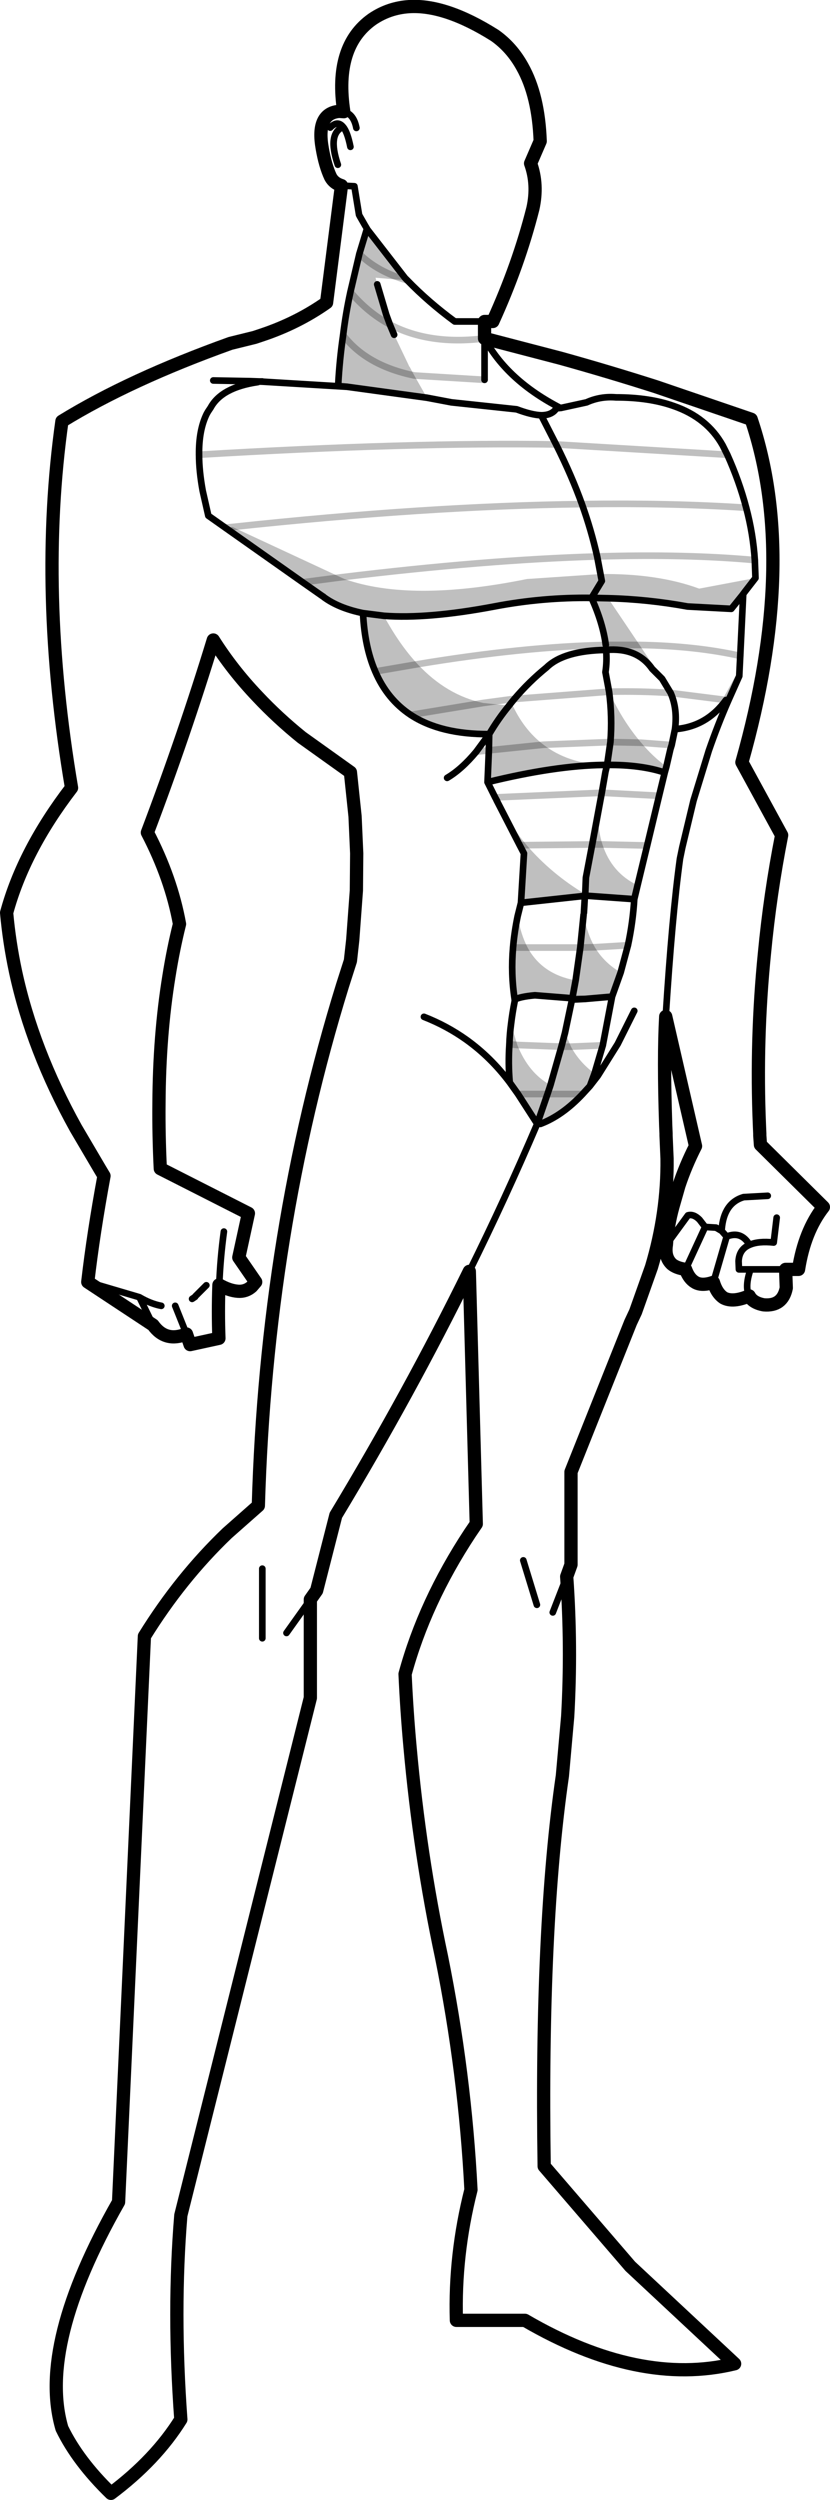 <?xml version="1.0" encoding="UTF-8" standalone="no"?>
<svg xmlns:xlink="http://www.w3.org/1999/xlink" height="377.15px" width="125.3px" xmlns="http://www.w3.org/2000/svg">
  <g transform="matrix(1.0, 0.0, 0.0, 1.0, -136.95, -88.95)">
    <path d="M196.45 139.45 L198.65 144.05 198.7 144.2 198.8 144.3 199.25 145.15 199.5 145.6 Q192.25 144.1 188.75 139.5 192.25 144.1 199.5 145.6 L201.4 148.95 189.35 147.3 188.0 147.1 Q188.2 143.25 188.75 139.5 189.15 136.2 189.85 133.0 L191.2 127.25 192.35 123.45 192.4 123.55 198.1 130.9 198.35 131.15 198.45 131.25 193.65 130.85 193.85 131.65 193.9 131.85 195.25 136.4 195.8 137.9 Q192.45 136.1 189.85 133.0 192.45 136.1 195.8 137.9 L196.45 139.45 M198.45 131.25 Q193.9 129.95 191.2 127.25 193.9 129.95 198.45 131.25 M170.95 168.55 L172.05 168.45 188.4 176.05 182.65 176.8 188.4 176.05 188.95 176.3 Q199.0 179.85 216.5 176.3 L227.6 175.55 227.8 176.6 226.25 179.15 227.8 176.6 227.6 175.55 Q236.25 175.45 242.5 177.75 L251.0 176.15 249.45 178.15 249.0 178.75 247.35 180.8 240.75 180.45 Q234.75 179.35 228.75 179.2 L226.25 179.15 228.75 179.2 233.5 186.25 228.4 186.25 233.5 186.25 236.9 191.35 235.4 189.85 Q233.15 186.6 228.45 187.0 L228.4 186.25 Q227.95 182.9 226.25 179.15 218.85 179.05 211.55 180.45 201.5 182.35 194.9 181.85 L191.75 181.45 194.9 181.85 Q197.25 186.2 200.0 189.15 204.4 193.85 209.9 195.0 L198.95 196.8 209.9 195.0 213.8 195.4 214.15 194.95 Q215.95 199.0 219.0 201.3 L210.75 202.15 219.0 201.3 Q222.65 204.1 228.0 204.35 220.75 204.45 210.55 206.95 L210.75 202.15 210.8 199.7 Q203.45 199.75 198.95 196.8 195.4 194.45 193.6 190.25 L200.0 189.15 193.6 190.25 Q192.0 186.55 191.75 181.45 188.1 180.7 185.85 179.05 L185.75 178.95 185.65 178.9 182.65 176.8 170.95 168.55 M237.55 204.6 L237.3 205.5 Q233.7 204.3 228.6 204.35 L229.1 200.9 233.75 201.0 229.1 200.9 Q229.4 197.1 228.9 193.3 230.95 197.75 233.75 201.0 235.45 203.05 237.55 204.6 M233.2 222.5 L232.7 224.6 225.75 224.1 225.3 223.85 225.4 221.35 226.35 216.35 227.9 216.35 226.35 216.35 227.15 212.05 Q227.3 214.45 227.9 216.35 229.3 220.65 233.2 222.5 M230.65 235.65 L229.35 239.3 225.3 239.65 223.35 239.55 217.7 239.1 Q215.5 239.3 214.65 239.75 214.05 235.85 214.4 231.9 214.6 229.55 215.1 227.15 215.55 229.9 216.6 231.9 L214.4 231.9 216.6 231.9 Q218.8 235.95 223.85 236.85 L224.55 231.9 225.05 226.95 Q225.55 229.75 226.75 231.85 L224.55 231.9 226.75 231.85 Q228.2 234.25 230.65 235.65 M226.7 250.9 L226.0 252.8 224.9 254.0 219.6 254.0 224.9 254.0 Q221.85 257.25 218.55 258.5 L218.05 258.5 215.15 254.0 213.9 252.25 Q213.65 249.4 213.85 246.5 L215.05 246.6 213.85 246.5 Q213.9 244.95 214.1 243.45 L215.05 246.6 Q216.75 250.85 220.05 252.65 L219.6 254.0 220.05 252.65 221.7 246.85 222.25 244.75 223.15 246.85 221.7 246.85 223.15 246.85 Q224.4 249.2 226.7 250.9 M216.45 216.45 Q220.2 220.8 225.3 223.85 L225.3 223.95 225.25 224.1 215.6 225.15 216.05 217.7 215.4 216.45 216.45 216.45 215.4 216.45 211.9 209.65 212.0 209.8 Q214.3 213.9 216.45 216.45 M219.6 254.0 L215.15 254.0 219.6 254.0 218.05 258.5 219.6 254.0 M223.85 236.85 L223.35 239.55 223.85 236.85 M210.8 199.7 Q212.15 197.4 213.8 195.4 212.15 197.4 210.8 199.7" fill="#000000" fill-opacity="0.251" fill-rule="evenodd" stroke="none"/>
    <path d="M198.7 89.95 Q204.2 89.6 211.65 94.3 214.2 96.1 215.8 99.0 218.25 103.35 218.5 110.25 L217.05 113.6 Q218.2 116.8 217.4 120.4 215.25 128.9 211.35 137.45 L210.1 137.45 210.1 140.0 221.6 143.0 Q228.8 145.0 236.0 147.3 L250.35 152.2 Q257.55 173.55 248.95 203.95 L254.95 214.95 Q253.2 223.85 252.35 232.8 251.05 245.8 251.6 258.8 L251.65 259.95 251.65 260.25 251.75 261.65 261.25 271.05 Q258.4 274.7 257.5 280.45 L255.55 280.45 255.65 283.25 Q255.1 286.05 252.25 285.8 250.6 285.5 250.05 284.45 247.6 285.5 246.2 284.75 245.15 284.05 244.65 282.4 242.9 283.0 241.9 282.4 240.95 281.85 240.45 280.45 239.05 280.25 238.35 279.65 237.25 278.6 237.55 276.75 237.75 273.8 238.55 270.95 L239.45 267.8 Q240.45 264.8 241.95 261.85 L237.45 242.3 Q237.1 248.5 237.45 258.8 L237.5 259.95 237.5 260.25 237.65 263.75 Q237.75 271.9 235.3 280.1 L232.9 286.85 232.15 288.45 231.95 288.95 223.15 311.0 223.15 325.0 222.5 326.8 Q223.25 337.35 222.65 347.9 L221.85 356.85 Q218.55 379.6 219.1 415.75 L232.1 430.85 247.85 445.55 Q233.45 449.05 216.2 439.0 L205.85 439.0 Q205.55 429.15 208.05 419.3 207.15 401.75 203.6 384.15 200.3 368.65 198.85 352.5 198.35 347.05 198.1 341.5 201.05 330.65 207.9 320.25 L208.85 318.85 207.8 280.75 Q198.75 299.15 187.65 317.55 L184.75 328.9 183.8 330.25 183.8 345.1 164.25 423.15 Q163.05 437.6 164.25 453.95 160.45 460.05 153.7 465.1 148.7 460.25 146.3 455.3 142.6 442.65 154.85 421.15 L158.75 335.8 Q164.2 327.0 171.25 320.25 L175.95 316.1 Q177.15 274.85 188.65 237.65 L189.85 233.9 190.2 230.75 190.75 223.3 190.8 217.7 190.55 212.1 189.85 205.45 182.5 200.2 Q178.85 197.25 175.8 194.0 172.0 190.0 169.15 185.5 164.8 199.75 159.2 214.55 162.8 221.45 164.05 228.35 163.1 232.15 162.45 236.25 161.0 245.15 160.95 255.4 160.9 260.15 161.15 265.25 L174.45 272.0 173.0 278.65 175.55 282.35 174.95 283.05 Q174.05 283.85 172.85 283.75 171.55 283.65 170.05 282.8 L170.0 282.8 Q169.85 286.85 170.0 290.85 L165.65 291.8 165.1 290.2 Q161.95 291.5 160.05 288.85 L150.2 282.35 Q151.05 275.0 152.65 266.35 L152.05 265.35 148.4 259.15 Q141.85 247.35 139.3 235.55 138.35 231.1 137.95 226.65 140.5 217.25 147.75 207.8 142.7 178.0 146.3 152.5 156.55 146.2 171.75 140.75 L175.4 139.85 176.45 139.5 Q181.85 137.7 186.25 134.6 L188.5 116.95 Q187.35 116.6 186.85 115.65 186.05 113.95 185.6 111.35 184.65 106.05 188.15 105.75 L188.85 105.8 Q187.35 95.95 193.15 91.85 195.65 90.15 198.7 89.95" fill="none" stroke="#000000" stroke-linecap="round" stroke-linejoin="round" stroke-width="2.0"/>
    <path d="M210.1 140.0 Q201.8 141.05 195.8 137.9 192.45 136.1 189.85 133.0 M199.5 145.6 L210.1 146.25 M191.2 127.25 Q193.9 129.95 198.45 131.25 M189.35 147.3 L188.0 147.1 M176.55 146.5 L175.85 146.6 M167.0 157.55 Q198.9 155.65 220.9 156.0 L246.75 157.55 M188.75 139.5 Q192.25 144.1 199.5 145.6 M170.95 168.55 L172.05 168.45 Q201.4 165.3 224.8 165.0 238.15 164.8 249.6 165.55 M227.1 172.9 Q210.2 173.4 188.4 176.05 L182.65 176.8 M250.9 173.45 Q240.55 172.5 227.1 172.9 M198.95 196.8 L209.9 195.0 214.0 194.45 214.6 194.4 228.9 193.3 Q233.85 193.2 238.2 193.5 L246.55 194.55 246.9 194.65 M200.0 189.15 L193.6 190.25 M200.0 189.15 Q215.95 186.5 228.4 186.25 L233.5 186.25 Q242.05 186.4 248.7 187.9 M228.45 187.0 L228.4 186.25 M248.55 190.95 L246.55 194.55 M233.75 201.0 L229.1 200.9 219.0 201.3 210.75 202.15 208.85 202.35 M233.75 201.0 L238.35 201.35 M211.7 209.25 L227.8 208.55 236.45 209.0 M227.9 216.35 L226.35 216.35 216.45 216.45 215.4 216.45 M227.9 216.35 L234.65 216.5 M216.6 231.9 L224.55 231.9 226.75 231.85 231.75 231.55 M214.4 231.9 L216.6 231.9 M215.05 246.6 L221.7 246.85 223.15 246.85 227.95 246.65 M223.3 239.75 L223.35 239.55 225.3 239.65 M214.65 239.75 L214.65 240.0 M215.05 246.6 L213.85 246.5 M215.15 254.0 L219.6 254.0 224.9 254.0" fill="none" stroke="#000000" stroke-linecap="round" stroke-linejoin="round" stroke-opacity="0.251" stroke-width="1.0"/>
    <path d="M210.1 146.25 L210.1 140.0 Q213.5 146.35 221.55 150.5 L221.6 150.5 225.5 149.65 Q227.6 148.7 229.95 148.9 235.0 148.9 238.65 150.2 243.7 151.95 246.05 156.15 L246.75 157.55 Q248.55 161.55 249.6 165.55 250.65 169.5 250.9 173.45 L251.0 176.15 249.45 178.15 249.15 178.55 249.0 178.75 247.35 180.8 240.75 180.45 Q234.75 179.35 228.75 179.2 L226.25 179.15 227.8 176.6 227.6 175.55 227.1 172.9 Q226.2 168.9 224.8 165.0 223.3 160.8 220.9 156.0 L218.65 151.6 Q217.2 151.55 214.95 150.7 L205.1 149.65 201.4 148.95 189.35 147.3 176.1 146.5 176.55 146.5 M195.8 137.9 L196.45 139.45 M210.1 137.45 L205.6 137.45 Q201.65 134.55 198.45 131.25 L198.35 131.15 198.1 130.9 192.4 123.55 M193.9 131.85 L195.25 136.4 195.8 137.9 M188.85 105.8 Q190.35 106.15 190.75 108.25 M189.85 111.1 Q189.4 108.85 188.75 108.1 186.35 109.1 187.95 113.8 M188.75 108.1 Q187.9 107.05 186.8 108.2 M192.35 123.45 L192.05 122.95 191.25 121.55 191.15 121.35 190.45 117.05 188.5 116.95 M192.35 123.45 L191.2 127.25 189.85 133.0 Q189.15 136.2 188.75 139.5 188.2 143.25 188.0 147.1 M169.15 146.35 L174.75 146.45 176.1 146.5 M175.85 146.6 Q170.4 147.4 168.75 150.45 L168.35 151.05 168.15 151.4 Q166.95 153.85 167.0 157.55 167.0 160.0 167.55 163.0 L168.4 166.75 170.95 168.55 182.65 176.8 185.65 178.9 185.75 178.95 185.85 179.05 Q188.1 180.7 191.75 181.45 L194.9 181.85 Q201.5 182.35 211.55 180.45 218.85 179.05 226.25 179.15 227.95 182.9 228.4 186.25 M193.6 190.25 Q195.4 194.45 198.95 196.8 203.45 199.75 210.8 199.7 L210.75 202.15 210.55 206.95 211.7 209.25 212.0 209.8 M193.6 190.25 Q192.0 186.55 191.75 181.45 M221.55 150.5 L220.95 150.55 Q220.3 151.6 218.65 151.6 M213.8 195.4 L214.15 194.95 214.6 194.4 Q216.8 191.8 219.45 189.65 222.05 187.1 228.45 187.0 228.6 188.75 228.35 190.35 L228.9 193.3 Q229.4 197.1 229.1 200.9 L228.6 204.35 Q233.7 204.3 237.3 205.5 L236.45 209.0 234.65 216.5 233.2 222.5 232.7 224.6 Q232.5 228.05 231.75 231.55 L230.65 235.65 229.35 239.3 227.95 246.65 226.7 250.9 226.0 252.8 227.2 251.25 230.2 246.45 232.7 241.45 M238.2 193.5 L236.9 191.35 235.4 189.85 Q233.15 186.6 228.45 187.0 M248.7 187.9 L249.15 178.55 M246.9 194.65 L248.55 190.95 248.7 187.9 M246.55 194.55 Q243.6 198.6 238.85 198.95 L238.35 201.35 238.15 202.0 237.55 204.6 237.3 205.5 M150.2 282.35 L158.0 284.65 Q159.7 285.65 161.3 285.95 M160.05 288.85 L158.0 284.65 M237.55 276.75 L240.8 272.3 Q241.65 272.05 242.55 272.95 L243.4 274.05 245.05 274.15 245.9 274.65 245.9 274.45 Q246.2 270.45 249.2 269.55 L252.85 269.35 M245.9 274.65 L246.65 275.5 Q248.85 274.6 250.1 276.75 251.45 276.15 253.75 276.4 L254.2 272.65 M250.05 284.45 Q249.35 283.05 250.25 280.45 L248.5 280.45 248.45 279.2 Q248.55 277.4 250.1 276.75 M244.65 282.4 L246.65 275.5 M255.55 280.45 L250.25 280.45 M227.8 208.55 L228.35 205.4 228.6 204.35 228.0 204.35 Q220.75 204.45 210.55 206.95 M226.35 216.35 L225.4 221.35 225.3 223.85 225.3 223.95 225.25 224.1 225.75 224.1 232.7 224.6 M226.35 216.35 L227.15 212.05 227.8 208.55 M246.9 194.65 Q245.3 198.3 243.95 202.2 L241.65 209.7 239.95 216.8 239.6 218.5 Q238.4 227.25 237.45 242.3 M215.4 216.45 L216.05 217.7 215.6 225.15 225.25 224.1 225.1 226.65 M208.85 202.35 Q206.65 205.0 204.45 206.3 M208.85 202.35 L210.8 199.7 Q212.15 197.4 213.8 195.4 M211.9 209.65 L215.4 216.45 M215.6 225.15 L215.1 227.15 Q214.6 229.55 214.4 231.9 214.05 235.85 214.65 239.75 215.5 239.3 217.7 239.1 L223.35 239.55 223.85 236.85 224.55 231.9 225.05 226.95 M221.7 246.85 L222.25 244.75 223.3 239.75 225.3 239.65 229.35 239.3 M214.65 240.0 Q214.3 241.75 214.1 243.45 213.9 244.95 213.85 246.5 213.65 249.4 213.9 252.25 L215.15 254.0 218.05 258.5 219.6 254.0 220.05 252.65 221.7 246.85 M170.05 282.8 Q170.2 278.8 170.75 274.75 M165.95 284.9 L166.4 284.6 166.45 284.5 168.1 282.85 M165.1 290.2 L163.4 285.95 M224.9 254.0 L226.0 252.8 M224.9 254.0 Q221.85 257.25 218.55 258.5 L218.05 258.5 Q213.25 269.75 207.8 280.75 M213.9 252.25 Q211.05 248.45 207.35 245.8 204.4 243.7 200.95 242.35 M222.5 326.8 L220.4 332.2 M218.0 331.05 L215.95 324.35 M183.8 330.25 L180.2 335.3 M176.55 325.6 L176.55 336.1 M240.45 280.45 L243.4 274.05 M238.85 198.95 Q239.25 195.9 238.2 193.5" fill="none" stroke="#000000" stroke-linecap="round" stroke-linejoin="round" stroke-width="1.0"/>
  </g>
</svg>
